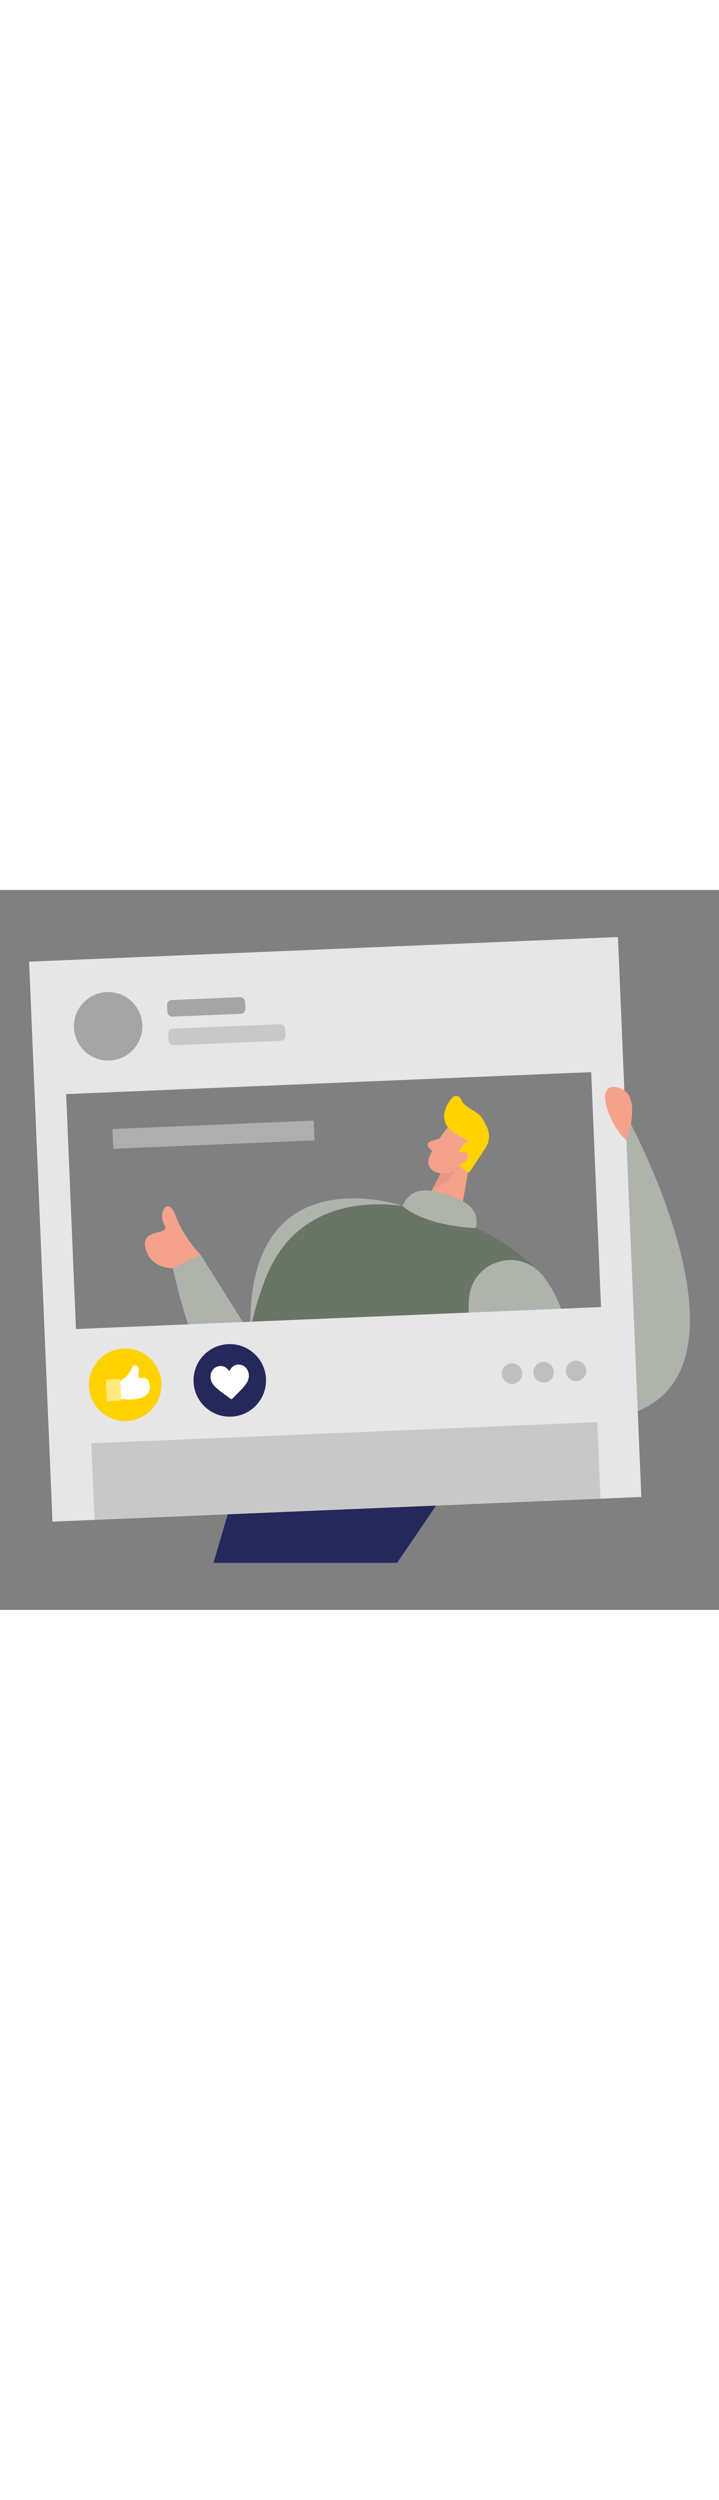 <svg id="_0224_social_media_1" xmlns="http://www.w3.org/2000/svg" viewBox="0 0 500 500" data-imageid="social-media-1-63" imageName="Social Media 1" class="illustrations_image" style="width: 144px;"><rect x="0" y="0" width="500" height="500" fill="#808080" stroke="none"/><defs><style>.cls-1_social-media-1-63{opacity:.45;}.cls-1_social-media-1-63,.cls-2_social-media-1-63,.cls-3_social-media-1-63,.cls-4_social-media-1-63,.cls-5_social-media-1-63{fill:none;}.cls-6_social-media-1-63{fill:#fff;}.cls-7_social-media-1-63{fill:#f4a28c;}.cls-2_social-media-1-63{opacity:.46;}.cls-8_social-media-1-63{fill:#a5a5a5;}.cls-9_social-media-1-63{fill:#ce8172;}.cls-10_social-media-1-63{fill:#e6e6e6;}.cls-3_social-media-1-63{opacity:.6;}.cls-4_social-media-1-63{opacity:.31;}.cls-11_social-media-1-63{fill:#24285b;}.cls-12_social-media-1-63{fill:#ffd200;}.cls-5_social-media-1-63{opacity:.49;}.cls-13_social-media-1-63{fill:#68e1fd;}</style></defs><g id="person_socmed_social-media-1-63"><polygon class="cls-11_social-media-1-63" points="169.77 394.8 305.02 424.9 276.16 467.31 148.48 467.31 169.77 394.8"/><path class="cls-13_social-media-1-63 targetColor" d="m183.38,323.09l-43.77-69.55-19.31,9.18s16.29,83.5,43.91,84.8c27.62,1.31,19.16-24.43,19.16-24.43Z" style="fill: rgb(105, 117, 101);"/><g class="cls-2_social-media-1-63"><path class="cls-6_social-media-1-63" d="m183.38,323.09l-43.77-69.55-19.31,9.18s16.29,83.5,43.91,84.8c27.62,1.31,19.16-24.43,19.16-24.43Z"/></g><path class="cls-13_social-media-1-63 targetColor" d="m279.85,219.39s-113.59-38.84-105.35,95.37l105.35-95.37Z" style="fill: rgb(105, 117, 101);"/><g class="cls-2_social-media-1-63"><path class="cls-6_social-media-1-63" d="m174.5,314.77l105.35-95.37s-113.59-38.84-105.35,95.37"/></g><path class="cls-7_social-media-1-63" d="m311.45,164.75s-9.58,11.69-13.14,21.38c-1.44,3.93.61,8.36,4.56,9.74,4.91,1.72,12.04,2.63,17.94-3.01l11.18-8.34s6.82-5.47,3.25-15.34c-3.57-9.86-18.31-11.84-23.78-4.43Z"/><polygon class="cls-7_social-media-1-63" points="328.29 180.72 319.47 229.44 292.97 222.66 310.03 189.93 328.29 180.72"/><path class="cls-12_social-media-1-63" d="m314.19,167.39c2.1,1.6,6.11,4.32,12.1,6.98,0,0-7.61,2.76-7.8,11.41-.19,8.65,7.92,10.37,7.92,10.37l10.75-16.16c3.28-4.61,3.81-10.65,1.31-15.73-1.02-2.07-2.22-4.27-3.56-6.27-3.35-5-12.21-6.55-14.21-12.49-.88-2.6-4.25-3.31-6.12-1.29-4.05,4.38-8.43,12.64-3.66,19.82.87,1.31,2.02,2.4,3.27,3.36Z"/><path class="cls-7_social-media-1-63" d="m317.4,184.49s3.38-4.74,6.73-1.9c3.35,2.84-1.48,9.71-6.83,7.01l.1-5.11Z"/><path class="cls-7_social-media-1-63" d="m305.79,172.43l-6.76,2.43c-1.67.6-2.15,2.73-.89,3.99l4.16,4.16,3.5-10.57Z"/><g class="cls-4_social-media-1-63"><path class="cls-9_social-media-1-63" d="m305.99,196.94s5.1.7,10.09-2.05c0,0-3.36,8.42-15.7,13.57l5.61-11.51Z"/></g><path class="cls-13_social-media-1-63 targetColor" d="m388.94,294.64c-2.04-32.39-51.85-61.43-83.29-69.48l-11.76-3.01s-81.66-24.17-109.54,48.45c-27.89,72.62-11.4,141.44-11.4,141.44l134.71,15.52s85.86-60.32,81.27-132.91Z" style="fill: rgb(105, 117, 101);"/><path class="cls-13_social-media-1-63 targetColor" d="m330.8,234.88s4.69-13.22-11.25-19.61c-15.94-6.39-31.93-12.58-39.7,4.13,0,0,13.09,13.37,50.95,15.49Z" style="fill: rgb(105, 117, 101);"/><g class="cls-2_social-media-1-63"><path class="cls-6_social-media-1-63" d="m330.8,234.88s4.69-13.22-11.25-19.61c-15.94-6.39-31.93-12.58-39.7,4.13,0,0,13.09,13.37,50.95,15.49Z"/></g><path class="cls-13_social-media-1-63 targetColor" d="m434.85,155.15s95.03,171.67,8.65,206.78c-68.58,27.88-121.25-21.92-117.4-77.73,1.86-26.93,35.66-37.03,52-15.54,6.88,9.05,12.84,20.72,15.84,35.61,9.95,49.47,42.48,11.35,38.27-26.54-4.21-37.89,2.64-122.59,2.64-122.59Z" style="fill: rgb(105, 117, 101);"/><g class="cls-2_social-media-1-63"><path class="cls-6_social-media-1-63" d="m434.85,155.15s95.03,171.67,8.65,206.78c-68.58,27.88-121.25-21.92-117.4-77.73,1.86-26.93,35.66-37.03,52-15.54,6.88,9.05,12.84,20.72,15.84,35.61,9.95,49.47,42.48,11.35,38.27-26.54-4.21-37.89,2.64-122.59,2.64-122.59Z"/></g><path class="cls-10_social-media-1-63" d="m20.23,49.82l16.26,388.87,409.5-17.13-16.26-388.87L20.23,49.82Zm397.71,239.84l-365.12,15.27-6.82-163.15,365.12-15.27,6.82,163.15Z"/><circle class="cls-8_social-media-1-63" cx="75.21" cy="94.69" r="23.78"/><rect class="cls-8_social-media-1-63" x="116.27" y="75.43" width="54.35" height="11.56" rx="3.39" ry="3.39" transform="translate(-3.27 6.06) rotate(-2.39)"/><g class="cls-2_social-media-1-63"><rect class="cls-8_social-media-1-63" x="117.09" y="94.77" width="81.4" height="11.56" rx="3.39" ry="3.39" transform="translate(-4.06 6.68) rotate(-2.39)"/></g><path class="cls-7_social-media-1-63" d="m435.63,173.79s12.21-32.28-6.02-36.59c-18.23-4.31-4.25,29.05,6.02,36.59Z"/><path class="cls-7_social-media-1-63" d="m139.61,253.54s-11.82-11.81-17.29-26.84c-5.47-15.03-12.82-2.42-8.05,5.75,4.77,8.17-16.67,1.68-13.1,16.3,3.57,14.62,19.13,13.97,19.13,13.97l19.31-9.18Z"/><g class="cls-1_social-media-1-63"><rect class="cls-10_social-media-1-63" x="78.42" y="163.09" width="140.07" height="13.74" transform="translate(-6.97 6.35) rotate(-2.39)"/></g><circle class="cls-12_social-media-1-63" cx="87.05" cy="343.64" r="25.2"/><circle class="cls-11_social-media-1-63" cx="159.79" cy="340.6" r="25.2"/><g class="cls-2_social-media-1-63"><rect class="cls-8_social-media-1-63" x="64.49" y="376.89" width="352.15" height="53.23" transform="translate(-16.65 10.4) rotate(-2.39)"/></g><path class="cls-6_social-media-1-63" d="m165.37,329.63c-1.44.11-2.73.67-3.83,1.67-1.05.95-1.71,2.11-2.08,2.95-.5-.77-1.33-1.81-2.52-2.59-1.24-.81-2.59-1.16-4.04-1.05-4.03.31-6.81,3.85-6.46,8.21.37,4.72,4.41,7.65,10.53,12.09,1.04.75,2.22,1.61,3.44,2.52.16.12.36.18.56.16s.39-.1.53-.25c1.07-1.09,2.1-2.12,3.01-3.03,5.35-5.33,8.89-8.86,8.52-13.58-.34-4.37-3.63-7.42-7.66-7.11Z"/><g class="cls-5_social-media-1-63"><rect class="cls-6_social-media-1-63" x="73.97" y="339.88" width="10" height="15.08" transform="translate(-14.45 3.6) rotate(-2.39)"/></g><path class="cls-6_social-media-1-63" d="m83.7,340.83s6.38-3.3,8.09-9.06c.57-1.92,3.32-2.07,4.17-.26.47,1,.68,2.32.31,4.03-1.23,5.79,4.85,2.09,6.42,4.49,1.58,2.4,6.73,15.8-18.47,13.57l-.53-12.78Z"/><g class="cls-3_social-media-1-63"><circle class="cls-8_social-media-1-63" cx="356.08" cy="335.92" r="7.13"/></g><g class="cls-3_social-media-1-63"><circle class="cls-8_social-media-1-63" cx="378.04" cy="334.96" r="7.13"/></g><g class="cls-3_social-media-1-63"><circle class="cls-8_social-media-1-63" cx="400.59" cy="333.97" r="7.13"/></g></g></svg>